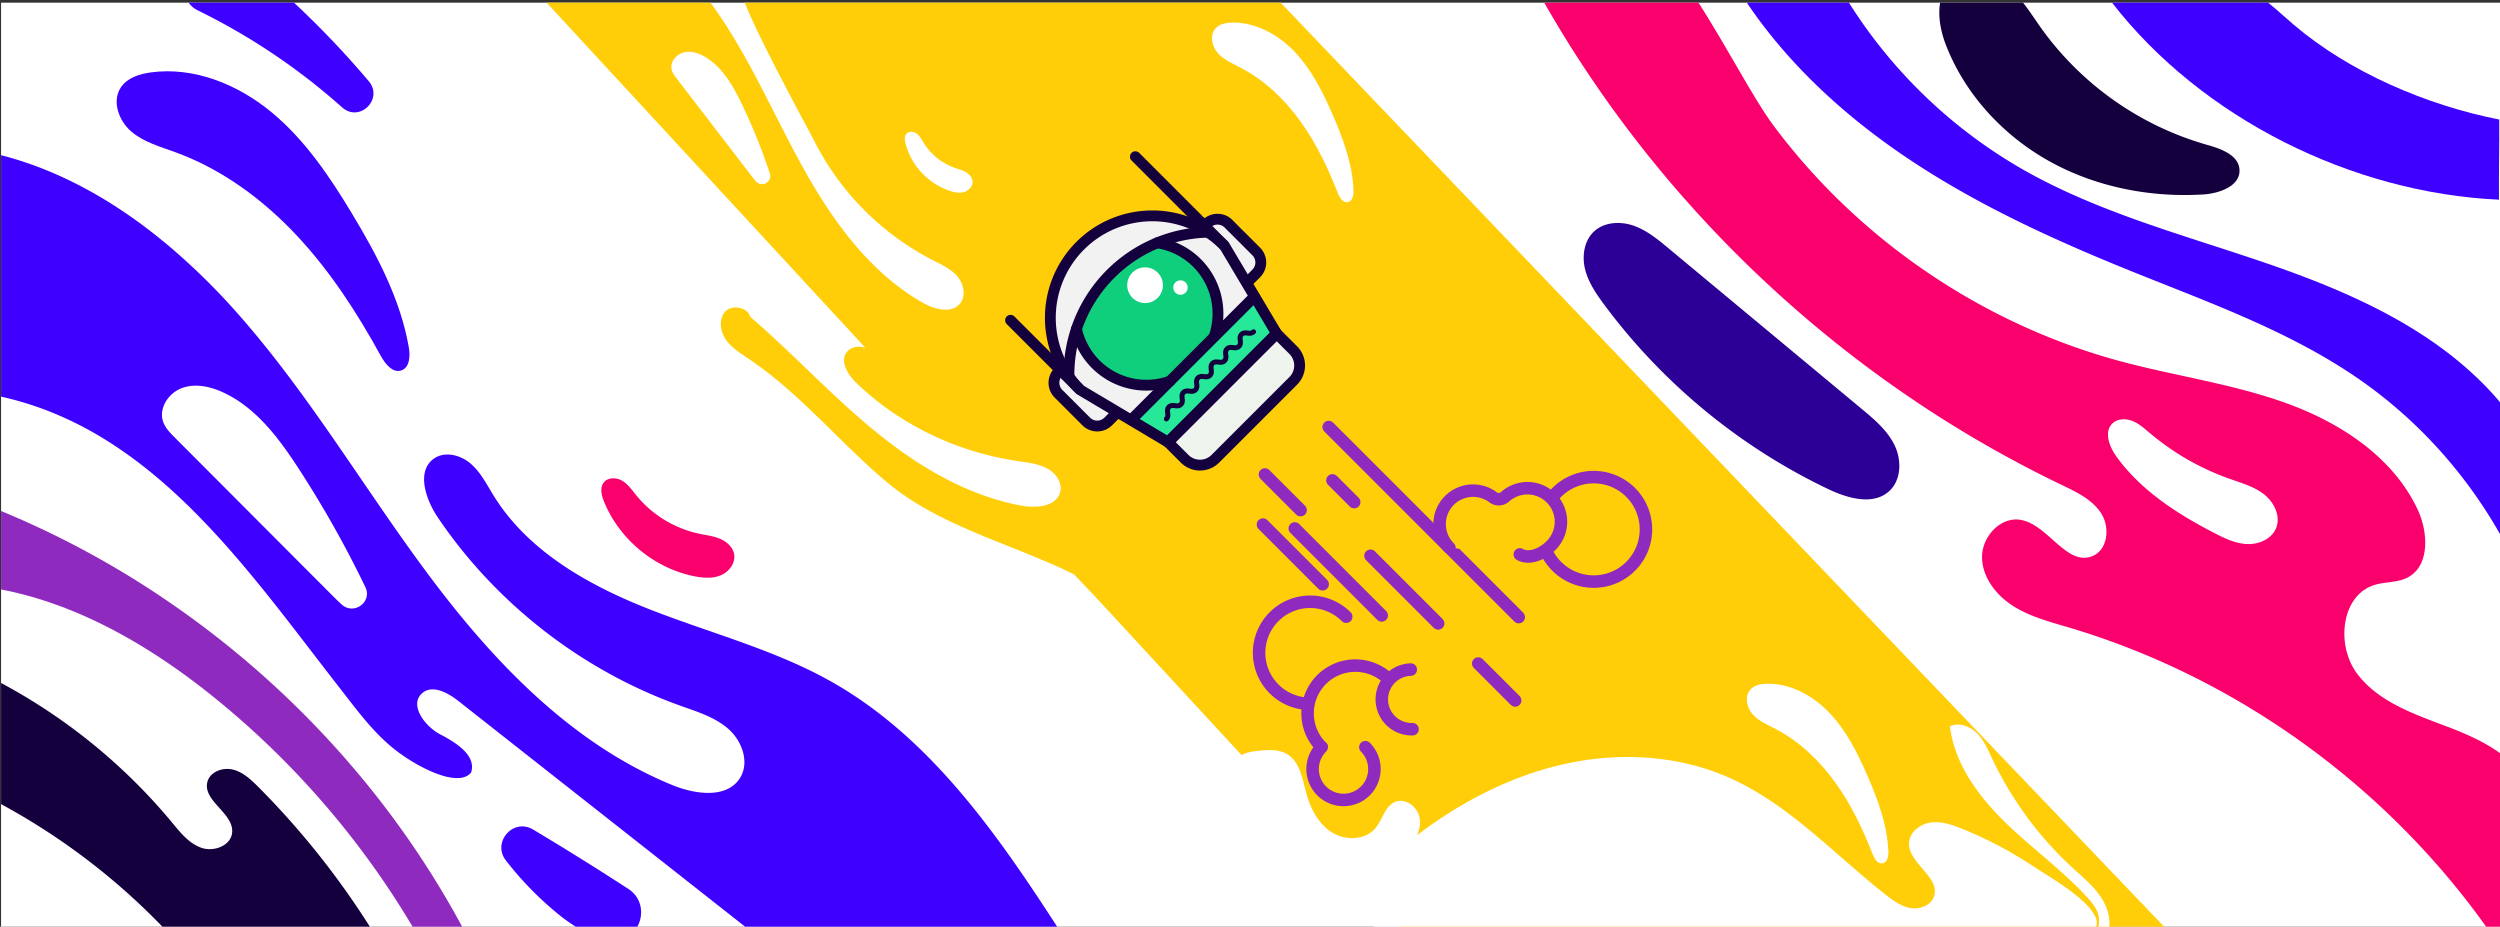 <svg xmlns="http://www.w3.org/2000/svg" id="Layer_1" data-name="Layer 1" viewBox="0 0 3000 1112"><rect x="0" y="0" width="3000" height="1112" fill="#333333" stroke="none"/><title>h10</title><g id="v2"><rect width="2999.61" height="1112" x="1.279" y="3.194" fill="#fff"/><path fill="#f9006c" d="M763.415,594.253c-5.097-6.292-9.818-13.236-16.794-17.348s-17.146-4.296-22.136,2.082c-4.871,6.227-2.727,15.267.227,22.6,18.296,45.428,60.518,80.408,108.557,89.934,10.548,2.091,21.842,2.957,31.751-1.218s17.817-14.666,15.938-25.254c-1.509-8.5-8.77-14.984-16.701-18.392s-16.652-4.381-25.1-6.15A133.636,133.636,0,0,1,763.415,594.253Z"/><path fill="#3e00ff" d="M145.209,104.616c-11.24,16.424-2.896,40.139,12.2,53.107s35.038,18.34,53.724,25.188C266.55,203.22,315.36,239.232,355.761,282.259s72.78,92.992,101.156,144.744c5.283,9.635,14.188,20.985,24.617,17.52,10.139-3.37,10.853-17.339,9.015-27.865-10.015-57.339-37.807-109.933-67.83-159.799-26.96-44.779-56.657-88.967-96.957-122.253S232.856,79.827,181.064,86.875C167.447,88.728,152.97,93.275,145.209,104.616Z"/><path fill="#3e00ff" d="M396.969,712.744q-25.845-25.92-51.71-51.83-67.77-67.95-135.55-135.89c-5.59-5.6-11.35-11.47-13.96-18.94-5.64-16.18,6.54-34.59,22.64-40.45s34.25-1.81,49.78,5.43a142.221,142.221,0,0,1,25.82,15.7c26.28,19.94,46.59,48.13,64.77,76.14a1286.942,1286.942,0,0,1,79.7,141.67c8.59,17.81-13.87,34.11-28.47,20.77C405.499,721.244,401.169,716.964,396.969,712.744Zm767.19,402.45h106.47c-74.26-114.88-154.87-230.77-273.54-297.5-68.22-38.35-145.06-58.01-217.9-86.63-69.26-27.2-138.09-65.32-180.19-126.15q-3.27-4.71-6.31-9.61c-8.4-13.51-15.62-28.21-27.6-38.67-11.98-10.47-30.64-15.52-43.85-6.66a26.298,26.298,0,0,0-8.06,8.35c-10.24,16.91-.32,44.07,12.12,62.49,69.96,103.68,173.7,184.17,291.51,226.18,20.36,7.26,41.79,13.79,57.85,28.26,16.05,14.47,24.85,39.78,13.46,58.15-15.72,25.38-54,19.91-81.63,8.58-119.3-48.94-212.48-145.81-289.83-248.99-61.47-81.99-115.45-169.71-177.62-250.99-16.07-21-32.67-41.57-50.09-61.5a805.508,805.508,0,0,0-79.46-79.47c-29.17-25.22-60.32-47.99-93.29-67.05-36.19-20.94-74.57-37.41-114.92-47.75v289.74a382.075,382.075,0,0,1,51.51,15.26,418.077,418.077,0,0,1,74.96,37.21c78.1,48.71,141.94,120.72,201.05,195.33,18.42,23.26,36.39,46.77,54.18,69.91q12.255,15.93,24.43,31.58c20.36,26.07,40.02,53.25,65.91,73.84a212.981,212.981,0,0,0,37.53,23.56c14.92,7.27,30.13,12.13,41.39,10.85,5.46-.6,10.01-2.65,13.13-6.57,6.46-20.45-18.02-35.74-37.02-45.67-19-9.94-37.88-35.92-21.43-49.68,12.31-10.3,30.61-.27,43.22,9.66q169.68,133.575,339.38,267.14,4.32,3.39,8.69,6.8h265.95Z"/><path fill="#3e00ff" d="M762.709,1115.194a31.233,31.233,0,0,1-2.95,3.45,29.939,29.939,0,0,1-22.57,8.84c-.25,0-.51-.01-.77-.02-14.24-.5-27.65-5.3-40.15-12.27a193.374,193.374,0,0,1-28.63-20.11,394.603,394.603,0,0,1-60.53-62.5c-16.99-21.93,8.75-51.38,32.56-37.16q32.43,19.365,64.43,39.43,25.185,15.765,50.09,31.97C771.969,1078.394,773.109,1101.074,762.709,1115.194Z"/><path fill="#8e2abe" d="M556.259,1115.194h-59.28a1032.264,1032.264,0,0,0-162.91-209.25,1021.275,1021.275,0,0,0-79.06-70.59q-10.395-8.355-21.09-16.44c-69.52-52.51-148.22-95.41-232.64-111.52v-94.18a1097.102,1097.102,0,0,1,192.99,103.42,1127.562,1127.562,0,0,1,225.32,199.65q8.79,10.185,17.31,20.57a1091.374,1091.374,0,0,1,115.06,170.38Q554.149,1111.209,556.259,1115.194Z"/><path fill="#15003e" d="M445.809,1115.194h-247.88a796.709,796.709,0,0,0-196.65-150.25v-145.36a690.622,690.622,0,0,1,178.92,137.57q13.695,14.685,26.52,30.18c9.97,12.05,20.36,25.05,35.17,30.09,14.8,5.04,34.96-2.52,36.64-18.07,2.13-19.69-24.41-33.19-29.46-50.63a19.475,19.475,0,0,1-.27-10.16c2.96-12.27,18.26-18.07,30.53-15.09,12.26,2.97,21.95,12.1,30.85,21.04A980.864,980.864,0,0,1,445.809,1115.194Z"/><path fill="#3e00ff" d="M410.679,128.974q-1.785-1.56-3.54-3.12a765.028,765.028,0,0,0-169.78-113.37,28.334,28.334,0,0,1-10.95-9.29h126.39a1103.475,1103.475,0,0,1,89.67,94.2C460.509,118.724,431.679,147.404,410.679,128.974Z"/><path fill="#ffce08" d="M1536.769,3.194h-642.96c14.81,39.88,78.47,156.31,83.11,165.57a326.618,326.618,0,0,0,142.45,143.47c10.55,5.38,21.74,10.44,29.44,19.43,7.71,9,10.7,23.37,3.22,32.55-10.34,12.69-30.75,7.01-44.97-1.09-61.37-35.01-105.17-94.23-139.93-155.75-27.61-48.89-50.76-100.37-78.81-148.92-7.25-12.55-14.82-24.9-22.88-36.95q-6.195-9.27-12.86-18.31h-196.62l233.18,252.47,78.29,84.76,70.87,76.73c-7.05-1.97-14.99-1.34-20.29,3.41a15.21,15.21,0,0,0-3.96,5.41c-4.42,10.34,4.03,24.23,13.14,33.06,33.3,32.34,74.1,57.83,118.79,74.72a364.543,364.543,0,0,0,74.93,19.49c12.71,1.89,25.98,3.27,36.85,9.56,10.86,6.3,18.47,19.29,13.51,30.55-6.85,15.55-29.97,16.48-47.37,13.11q-6.795-1.32-13.49-2.96c-69.34-16.93-129.24-58.19-181.42-103.95-44.13-38.69-84.38-81.3-128.86-119.54-2.66-11.51-22.46-14.87-30.11-5.86-7.65,9-5.85,23.19.76,32.98,6.62,9.79,16.95,16.29,26.77,22.86,62.01,41.49,108.47,99.29,165.39,147.53,64.09,54.31,150.6,74.51,225.9,111.76.48.24,48.125,51.245,1.46.72l392.7,425.19h916.96Zm-629.88,214.23c-2.15-2.54-4.2-5.17-6.19-7.76q-12.21-15.915-24.44-31.82-32.04-41.7-64.07-83.4c-2.65-3.44-5.36-7.04-6.25-11.28-1.93-9.19,5.99-18.33,15.15-20.38,9.17-2.05,18.74,1.43,26.67,6.46a77.589,77.589,0,0,1,12.92,10.35c12.88,12.69,21.93,29.44,29.83,45.95a704.907,704.907,0,0,1,33.31,82.6C927.239,218.434,913.879,225.704,906.889,217.424Z"/><polygon fill="#25e899" points="1357.597 503.683 1493.655 367.625 1509.585 360.496 1531.962 400.216 1401.609 530.569 1357.597 503.683"/><path fill="#f2f2f2" d="M1480.499,267.303c8.595,5.698,15.156,13.912,21.569,21.988,7.856,9.893,15.999,23.579,9.07,34.143-3,4.573-8.428,7.484-10.303,12.623-1.6,4.386-.179,9.239-.35,13.905-.364,9.947-7.77,18.035-14.735,25.145l-86.487,88.289c-9.673,9.874-19.503,19.873-31.457,26.814-9.99,5.8-21.13,9.268-32.163,12.689-10.426,3.233-21.62,6.479-32.063,3.304-9.263-2.815-16.295-10.207-22.875-17.308-6.171-6.659-12.586-13.776-14.482-22.654-1.939-9.081,1.192-18.422,1.335-27.706.207-13.43-5.793-26.065-9.036-39.099-11.458-46.065,14.439-96.544,55.124-120.997,40.944-24.608,92.92-25.174,137.286-10.03C1452.448,254.277,1473.196,262.485,1480.499,267.303Z"/><path fill="#eff4ee" stroke="#15003e" stroke-linecap="round" stroke-miterlimit="10" stroke-width="13" d="M1551.912,457.019l-93.499,93.499a26.059,26.059,0,0,1-36.853,0l-19.95-19.95,130.353-130.353,19.95,19.95A26.059,26.059,0,0,1,1551.912,457.019Z"/><path fill="#0fce7c" d="M1407.439,453.841a82.183,82.183,0,0,1-111.659-68.679c-2.256-23.566,64.118-91.252,86.776-89.881a82.18,82.18,0,0,1,71.562,111.876"/><path fill="none" stroke="#15003e" stroke-linecap="round" stroke-miterlimit="10" stroke-width="13" d="M1403.764,457.51a85.96,85.96,0,0,1-112.028-62.72"/><path fill="none" stroke="#15003e" stroke-linecap="round" stroke-miterlimit="10" stroke-width="13" d="M1388.749,291.389a85.948,85.948,0,0,1,68.424,112.09"/><path fill="none" stroke="#15003e" stroke-linecap="round" stroke-miterlimit="10" stroke-width="13" d="M1296.253,467.895A122.354,122.354,0,0,1,1469.288,294.86l62.674,105.356L1401.609,530.569Z"/><line x1="1295.002" x2="1212.662" y1="466.644" y2="384.305" fill="none" stroke="#15003e" stroke-linecap="round" stroke-miterlimit="10" stroke-width="13"/><line x1="1468.037" x2="1362.449" y1="293.609" y2="188.021" fill="none" stroke="#15003e" stroke-linecap="round" stroke-miterlimit="10" stroke-width="13"/><path fill="none" stroke="#15003e" stroke-linecap="round" stroke-miterlimit="10" stroke-width="13" d="M1338.723,496.887l-8.931,8.931a18.634,18.634,0,0,1-26.275,0l-33.364-33.364a18.634,18.634,0,0,1,0-26.275l3.787-3.787"/><path fill="none" stroke="#15003e" stroke-linecap="round" stroke-miterlimit="10" stroke-width="13" d="M1498.59,337.021l8.931-8.931a18.634,18.634,0,0,0,0-26.275l-33.364-33.364a18.634,18.634,0,0,0-26.275,0l-3.787,3.787"/><path fill="none" stroke="#15003e" stroke-linecap="round" stroke-miterlimit="10" stroke-width="13" d="M1282.712,452.493c-.539-45.048,16.107-89.89,50.066-123.849a171.065,171.065,0,0,1,116.495-50.001"/><line x1="1357.592" x2="1505.179" y1="503.677" y2="356.09" fill="none" stroke="#15003e" stroke-linecap="round" stroke-miterlimit="10" stroke-width="13"/><circle cx="1374.072" cy="342.26" r="21.432" fill="#fff"/><circle cx="1416.585" cy="345.061" r="8.666" fill="#fff"/><path fill="none" stroke="#15003e" stroke-linecap="round" stroke-miterlimit="10" stroke-width="6" d="M1504.221,398.162c-4.355,4.355-10.012-1.302-14.367,3.054s1.301,10.013-3.055,14.368-10.013-1.3-14.37,3.056,1.301,10.013-3.055,14.368-10.012-1.302-14.367,3.053,1.302,10.012-3.053,14.367-10.012-1.302-14.367,3.054,1.3,10.013-3.056,14.37c-4.358,4.358-10.015-1.299-14.373,3.059s1.3,10.013-3.056,14.37c-4.359,4.36-10.016-1.297-14.376,3.062s1.297,10.016-3.062,14.376"/><line x1="1515.549" x2="1587.194" y1="629.472" y2="701.117" fill="none" stroke="#8e2abe" stroke-linecap="round" stroke-miterlimit="10" stroke-width="15"/><line x1="1594.4" x2="1822.509" y1="512.42" y2="740.529" fill="none" stroke="#8e2abe" stroke-linecap="round" stroke-miterlimit="10" stroke-width="15"/><line x1="1553.695" x2="1658.065" y1="634.148" y2="738.519" fill="none" stroke="#8e2abe" stroke-linecap="round" stroke-miterlimit="10" stroke-width="15"/><path fill="none" stroke="#8e2abe" stroke-linecap="round" stroke-miterlimit="10" stroke-width="15" d="M1615.455,740.056a61.236,61.236,0,1,0,0,86.601"/><path fill="#ffce08" stroke="#8e2abe" stroke-linecap="round" stroke-miterlimit="10" stroke-width="15" d="M1666.996,815.617a57.278,57.278,0,1,0-81.003,81.003"/><path fill="#ffce08" stroke="#8e2abe" stroke-linecap="round" stroke-miterlimit="10" stroke-width="15" d="M1585.993,896.62a37.091,37.091,0,1,0,52.455,0"/><path fill="#ffce08" stroke="#8e2abe" stroke-linecap="round" stroke-miterlimit="10" stroke-width="15" d="M1851.746,650.948a62.694,62.694,0,1,0,16.367-60.049,63.39,63.39,0,0,0-4.604,5.133"/><path fill="#ffce08" stroke="#8e2abe" stroke-linecap="round" stroke-miterlimit="10" stroke-width="15" d="M1823.782,665.296c11.762,6.475,27.381-.548,37.575-10.741a40.234,40.234,0,0,0-55.378-58.344,11.034,11.034,0,0,1-3.821,2.233h0a11.282,11.282,0,0,1-10.431-1.658,40.142,40.142,0,0,0-52.445,60.517"/><path fill="#ffce08" stroke="#8e2abe" stroke-linecap="round" stroke-miterlimit="10" stroke-width="15" d="M1692.899,803.486a35.799,35.799,0,1,0,2.144,71.566"/><line x1="1725.786" x2="1644.577" y1="748.113" y2="666.904" fill="#eff4ee" stroke="#8e2abe" stroke-linecap="round" stroke-miterlimit="10" stroke-width="15"/><line x1="1818.21" x2="1773.884" y1="840.537" y2="796.211" fill="#eff4ee" stroke="#8e2abe" stroke-linecap="round" stroke-miterlimit="10" stroke-width="15"/><line x1="1598.925" x2="1625.019" y1="576.445" y2="602.539" fill="#eff4ee" stroke="#8e2abe" stroke-linecap="round" stroke-miterlimit="10" stroke-width="15"/><line x1="1517.939" x2="1560.696" y1="569.373" y2="612.129" fill="#eff4ee" stroke="#8e2abe" stroke-linecap="round" stroke-miterlimit="10" stroke-width="15"/><path fill="#fff" d="M1108.188,171.124c-2.326-3.779-4.401-7.885-7.902-10.611s-9.014-3.544-12.175-.43c-3.086,3.04-2.559,8.104-1.471,12.297a82.645,82.645,0,0,0,52.645,56.529c5.584,1.881,11.66,3.147,17.34,1.578s10.716-6.713,10.442-12.599c-.22-4.725-3.709-8.761-7.778-11.173s-8.74-3.555-13.206-5.113A73.226,73.226,0,0,1,1108.188,171.124Z"/><path fill="#fff" d="M1458.593,34.155c-7.267,8.132-4.405,21.607,2.883,29.719s17.746,12.438,27.417,17.477c28.681,14.946,52.664,37.958,71.582,64.189s32.989,55.666,44.757,85.791c2.191,5.609,6.23,12.404,12.141,11.257,5.747-1.116,7.121-8.656,6.864-14.506-1.397-31.865-12.789-62.405-25.586-91.621C1587.16,110.227,1574.141,84.12,1554.59,63.189s-46.62-36.321-75.261-36.145C1471.799,27.09,1463.61,28.54,1458.593,34.155Z"/><path fill="#fff" d="M2100.413,827.555c-7.267,8.132-4.405,21.607,2.883,29.719s17.746,12.438,27.417,17.477c28.681,14.945,52.664,37.958,71.582,64.189s32.989,55.666,44.757,85.791c2.191,5.609,6.229,12.404,12.141,11.257,5.747-1.116,7.121-8.656,6.864-14.506-1.397-31.865-12.789-62.405-25.586-91.621-11.491-26.235-24.511-52.342-44.062-73.273s-46.62-36.321-75.261-36.145C2113.619,820.49,2105.43,821.94,2100.413,827.555Z"/><path fill="#2c0096" d="M2267.049,589.34c-19.357,17.67-50.175,8.586-73.823-2.712a723.74,723.74,0,0,1-268.288-221.197c-9.673-13.06-19.093-26.856-22.916-42.653s-.985-34.158,10.98-45.158c12.305-11.312,31.457-12.309,47.246-6.824s29.014,16.385,41.868,27.07q115.953,96.4,231.907,192.799c15.219,12.652,30.886,25.866,39.498,43.685S2281.666,575.996,2267.049,589.34Z"/><path fill="#3e00ff" d="M3000.889,483.724v158.73c-41.4-73.56-99.17-137.96-168.4-186.3-83.03-57.98-179.76-92.33-273.68-130.21-95.96-38.71-190.74-82.02-276.17-140.4-72.19-49.33-137.78-110.01-186.45-182.35h122.52a597.467,597.467,0,0,0,208.38,199.98c91.24,52.09,194.26,78.92,293.63,113.08,99.37,34.15,199.25,78.28,270.1,155.87Q2995.979,477.779,3000.889,483.724Z"/><path fill="#15003e" d="M2643.709,233.364c-63.55,3.83-128.55-8.84-184.22-39.73-55.66-30.89-101.49-80.42-124.44-139.8-6.09-15.74-9.81-34.51-6.84-50.64h99.47c7.63,9.71,14.4,20.27,21.55,30.33a369.545,369.545,0,0,0,199.67,140.41c16.76,4.69,37.58,12.37,38.49,29.75C2688.419,223.294,2663.299,232.184,2643.709,233.364Z"/><path fill="#fff" d="M3000.889,332.244v121.93a32.752,32.752,0,0,1-5.46-4.98c-5.88-6.7-9.32-15.14-13.02-23.25a300.428,300.428,0,0,0-141.34-144.48c-5.27-2.54-10.77-5.05-14.63-9.44-3.87-4.39-5.6-11.28-2.33-16.12,3.46-5.15,10.62-5.89,16.82-5.85a201.753,201.753,0,0,1,127.42,47.11A197.881,197.881,0,0,1,3000.889,332.244Z"/><path fill="#3e00ff" d="M2998.749,239.624c-176.02-8.03-356.39-97.39-464.32-236.43h187.33c10.36,8.39,20.23,17.5,30.37,26.16,67.14,57.4,160.28,97.11,246.97,114.07C2999.319,175.494,2998.539,207.564,2998.749,239.624Z"/><path fill="#f9006c" d="M2935.599,871.554c-39.52-14.92-82.26-29.7-107.39-63.64-25.14-33.94-18.99-93.66,21.4-106.02,12.64-3.87,26.73-2.62,38.61-8.41,27.6-13.45,26.03-54.02,13.05-81.84-29.3-62.85-92.15-104.06-157.35-127.69-65.19-23.62-134.62-32.81-201.53-51.04-164.42-44.78-312.9-146.06-414.59-282.81-22.87-30.75-56.2-94.79-89.6-146.91h-185.09c142.21,249.58,361.81,454.39,620.82,578.66,17.87,8.57,36.9,17.6,47.57,34.3,10.67,16.71,7.94,43.53-10.39,51.09-31.37,12.94-53.45-38.36-86.99-43.49-23.82-3.63-45.59,20.31-45.64,44.41-.05,24.09,16.51,45.67,36.78,58.7,20.26,13.03,44.04,19.19,67.14,26.05,201.9,59.95,381.77,190.41,503.22,362.28h15.27v-210.73C2981.599,890.214,2958.189,880.084,2935.599,871.554Zm-204.26-237.9c-5.24,13.01-20.47,19.74-34.49,19.23s-27.11-6.78-39.57-13.22c-44.71-23.12-88.52-51.22-117.79-92.16-8.41-11.77-14.99-29.38-4.55-39.38,6.14-5.88,16.05-6.11,23.95-2.98s14.34,9,20.84,14.48a307.301,307.301,0,0,0,95.65,54.89c14.43,5.1,29.62,9.32,41.63,18.81S2737.059,619.464,2731.339,633.654Z"/><path fill="#fff" d="M2514.289,1115.194h-864.93q-.81-2.295-1.44-4.67c-6.17-23.24.82-48.53,14.09-68.59s32.26-35.62,51.84-49.59c51.76-36.94,110.35-65.23,172.76-77.43s128.76-7.73,187.03,17.74c72.42,31.65,127.24,92.37,189.42,141.17,8.91,7,18.48,13.98,29.66,15.83,11.18,1.86,24.32-3.12,28.05-13.82,8.13-23.35-31.27-39.8-29.91-64.49.71-12.91,13.37-22.64,26.19-24.34,12.83-1.69,25.61,2.74,37.6,7.58a478.789,478.789,0,0,1,84.84,44.71c20.34,13.47,65.85,38.84,75.55,62.14C2516.829,1105.744,2516.439,1110.364,2514.289,1115.194Z"/><path fill="#fff" d="M1691.169,1016.634c8.567-9.945,14.818-23.141,12.187-36.001s-17.022-23.414-29.149-18.39c-12.319,5.103-15.092,21.132-23.589,31.407-12.231,14.791-36.218,15.384-52.441,5.127s-25.656-28.621-30.676-47.146c-4.665-17.214-7.676-37.506-22.972-46.678-10.399-6.236-23.434-5.173-35.493-3.91-11.04,1.156-24.35,4.053-27.754,14.618-3.2,9.929,4.665,19.656,11.559,27.485a304.618,304.618,0,0,1,43.974,65.374c7.949,15.954,14.52,32.65,23.944,47.78,12.377,19.872,53.063,58.217,77.349,32.693,7.622-8.01,14.425-14.318,20.064-23.797C1667.954,1048.752,1678.888,1030.892,1691.169,1016.634Z"/><path fill="#fff" d="M2518.04,1097.821c-2.451-8.619-8.442-15.735-14.536-22.305-30.296-32.661-66.877-58.85-98.649-90.077s-59.53-69.66-64.958-113.877c10.619-5.056,23.774-.339,32.146,7.921s13.127,19.39,18.134,30.031a426.354,426.354,0,0,0,97.913,132.847c11.448,10.458,23.61,20.448,32.372,33.24s13.782,29.217,9.076,43.991c-5.212,1.281-9.05,2.722-14.219,2.24C2517.847,1115.021,2520.145,1105.245,2518.04,1097.821Z"/></g></svg>